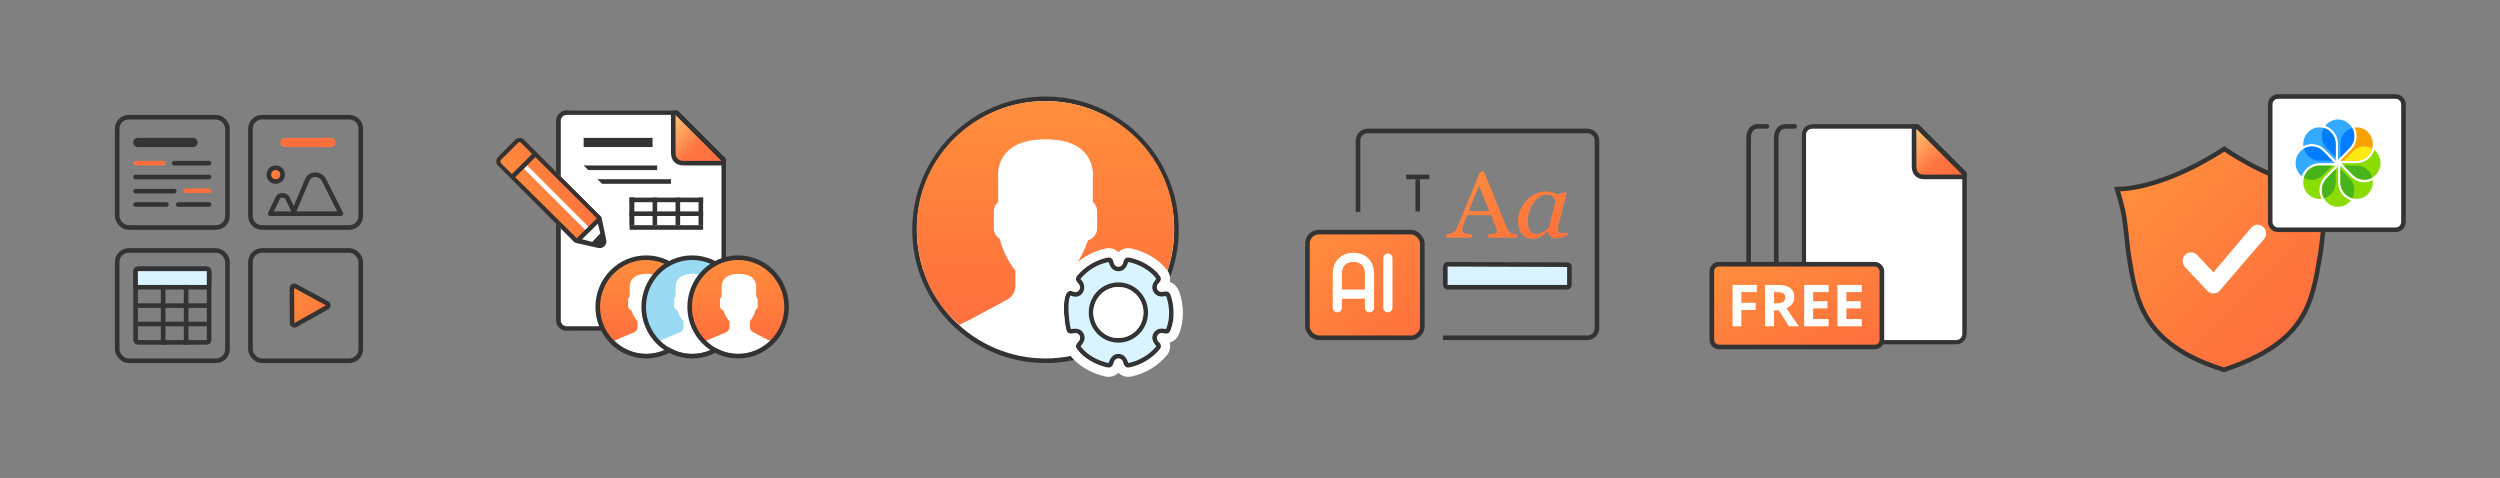<svg width="544" height="104" viewBox="0 0 544 104" fill="none" xmlns="http://www.w3.org/2000/svg">
<rect x="0" y="0" width="544" height="104" fill="#808080" stroke="none"/>
<path d="M502.075 40.47C503.795 40.827 505.56 41.056 507.332 41.1C506.867 42.706 506.488 44.243 506.166 45.717C505.901 46.926 505.677 48.788 505.477 50.579C505.439 50.916 505.402 51.251 505.366 51.579C505.209 53.012 505.066 54.314 504.927 55.136C504.897 55.312 504.868 55.487 504.838 55.661C503.954 60.909 503.174 65.541 500.499 69.624C497.764 73.796 493.004 77.453 483.929 80.475C475.05 77.69 470.3 73.948 467.558 69.719C464.786 65.445 464.02 60.614 463.218 55.541C463.09 54.735 462.96 53.516 462.814 52.163C462.767 51.723 462.719 51.27 462.668 50.812C462.464 48.964 462.23 47.043 461.941 45.774C461.605 44.3 461.199 42.767 460.687 41.169C462.434 41.114 464.2 40.863 465.935 40.479C470.725 39.419 475.317 37.342 478.702 35.538C480.397 34.635 481.795 33.798 482.769 33.185C483.257 32.879 483.639 32.629 483.9 32.455C483.939 32.429 483.976 32.404 484.01 32.382C484.041 32.404 484.075 32.427 484.112 32.453C484.365 32.629 484.736 32.881 485.212 33.19C486.163 33.808 487.532 34.652 489.207 35.559C492.553 37.371 497.141 39.447 502.075 40.47Z" fill="url(#paint0_linear_16_79204)" stroke="#333333"/>
<path fill-rule="evenodd" clip-rule="evenodd" d="M492.537 49.415C493.274 50.131 493.301 51.321 492.598 52.072L482.981 63.28C482.633 63.651 482.151 63.862 481.647 63.862C481.142 63.862 480.66 63.651 480.312 63.28L475.448 58.089C474.744 57.339 474.772 56.149 475.509 55.432C476.246 54.716 477.414 54.743 478.117 55.494L481.647 59.261L489.929 49.477C490.632 48.726 491.8 48.698 492.537 49.415Z" fill="white"/>
<path d="M493.996 22.712C493.996 21.752 494.765 21 495.709 21H521.283C522.244 21 522.996 21.77 522.996 22.712V48.288C522.996 49.247 522.227 50 521.283 50H495.709C494.748 50 493.996 49.23 493.996 48.288V22.712Z" fill="white" stroke="#333333"/>
<path fill-rule="evenodd" clip-rule="evenodd" d="M505.903 38.436L508.245 36.029H504.725H504.716C502.766 36.029 501.187 37.652 501.187 39.656C501.187 41.659 502.766 43.282 504.716 43.282C504.863 43.282 505.01 43.273 505.153 43.254C504.381 41.696 504.631 39.738 505.898 38.436H505.903Z" fill="#8BDC01"/>
<path fill-rule="evenodd" clip-rule="evenodd" d="M508.762 39.651V36.245L506.273 38.803L506.269 38.808C504.89 40.224 504.89 42.521 506.269 43.938C507.647 45.354 509.882 45.354 511.261 43.938C511.363 43.832 511.462 43.718 511.551 43.598C509.931 43.057 508.762 41.494 508.762 39.647V39.651Z" fill="#8BDC01"/>
<path fill-rule="evenodd" clip-rule="evenodd" d="M511.618 38.436L509.275 36.029V39.651C509.275 41.655 510.855 43.278 512.804 43.278C514.754 43.278 516.333 41.655 516.333 39.651C516.333 39.5 516.324 39.349 516.307 39.202C514.79 39.995 512.885 39.738 511.618 38.436Z" fill="#8BDC01"/>
<path fill-rule="evenodd" clip-rule="evenodd" d="M516.972 32.931C516.869 32.825 516.758 32.724 516.642 32.633C516.115 34.297 514.594 35.498 512.796 35.498H509.481L511.971 38.056L511.975 38.06C513.354 39.477 515.589 39.477 516.967 38.06C518.346 36.644 518.346 34.347 516.967 32.931H516.972Z" fill="#8BDC01"/>
<path fill-rule="evenodd" clip-rule="evenodd" d="M512.8 27.718C512.653 27.718 512.506 27.727 512.363 27.745C513.135 29.304 512.885 31.261 511.618 32.563L509.275 34.97H512.8C514.75 34.97 516.329 33.347 516.329 31.344C516.329 29.34 514.75 27.718 512.8 27.718Z" fill="#FBA100"/>
<path fill-rule="evenodd" clip-rule="evenodd" d="M511.252 27.062C509.873 25.646 507.638 25.646 506.259 27.062C506.157 27.168 506.059 27.282 505.969 27.402C507.589 27.943 508.758 29.506 508.758 31.354V34.76L511.247 32.202L511.252 32.197C512.63 30.78 512.63 28.484 511.252 27.067V27.062Z" fill="#33AAFF"/>
<path fill-rule="evenodd" clip-rule="evenodd" d="M505.907 32.568L506.01 32.673L508.245 34.97H508.25V31.353V31.344C508.25 29.34 506.67 27.718 504.721 27.718C502.771 27.718 501.192 29.34 501.192 31.344C501.192 31.495 501.2 31.646 501.218 31.793C502.735 31 504.64 31.261 505.912 32.563L505.907 32.568Z" fill="#33AAFF"/>
<path fill-rule="evenodd" clip-rule="evenodd" d="M500.888 38.331C500.915 38.248 500.946 38.161 500.978 38.083C500.982 38.074 500.986 38.06 500.991 38.051C501.027 37.964 501.067 37.877 501.107 37.794C501.116 37.776 501.125 37.758 501.134 37.739C501.178 37.657 501.223 37.574 501.268 37.492C501.272 37.483 501.276 37.473 501.285 37.469C501.33 37.395 501.379 37.322 501.428 37.249C501.437 37.235 501.45 37.221 501.459 37.203C501.513 37.13 501.571 37.056 501.629 36.983C501.642 36.969 501.651 36.955 501.665 36.942C501.723 36.873 501.781 36.809 501.843 36.745C501.848 36.74 501.852 36.731 501.861 36.726C501.928 36.657 501.995 36.593 502.062 36.534C502.075 36.52 502.093 36.506 502.106 36.492C502.178 36.433 502.245 36.373 502.32 36.318C502.329 36.309 502.338 36.304 502.352 36.295C502.419 36.245 502.49 36.194 502.561 36.148C502.575 36.139 502.588 36.13 502.606 36.121C502.682 36.071 502.762 36.025 502.842 35.983C502.86 35.974 502.878 35.965 502.891 35.956C502.972 35.915 503.052 35.873 503.137 35.837C503.141 35.837 503.146 35.832 503.15 35.832C503.235 35.795 503.324 35.763 503.413 35.731C503.431 35.727 503.454 35.718 503.471 35.713C503.561 35.685 503.65 35.658 503.739 35.63C503.753 35.626 503.766 35.626 503.779 35.621C503.864 35.598 503.949 35.585 504.034 35.566C504.051 35.562 504.065 35.562 504.083 35.557C504.176 35.543 504.27 35.53 504.364 35.52C504.386 35.52 504.404 35.516 504.426 35.516C504.524 35.507 504.623 35.502 504.725 35.502H508.04L505.546 32.939C504.167 31.523 501.932 31.523 500.554 32.939C499.175 34.356 499.175 36.653 500.554 38.069C500.656 38.175 500.768 38.276 500.879 38.367C500.884 38.358 500.888 38.344 500.893 38.335L500.888 38.331Z" fill="#33AAFF"/>
<path fill-rule="evenodd" clip-rule="evenodd" d="M505.55 32.94L507.527 34.971H504.872L504.721 34.975C503.106 34.975 501.74 33.861 501.326 32.334C502.668 31.56 504.404 31.761 505.546 32.935L505.55 32.94Z" fill="#017DFF"/>
<path fill-rule="evenodd" clip-rule="evenodd" d="M508.245 31.349V34.218L506.367 32.288L506.26 32.183C505.118 31.009 504.921 29.231 505.675 27.851C507.161 28.282 508.245 29.68 508.245 31.344V31.353V31.349Z" fill="#017DFF"/>
<path fill-rule="evenodd" clip-rule="evenodd" d="M511.266 32.188L509.289 34.218V31.491L509.285 31.335C509.285 29.675 510.369 28.273 511.855 27.846C512.609 29.226 512.412 31.009 511.27 32.183L511.266 32.188Z" fill="#017DFF"/>
<path fill-rule="evenodd" clip-rule="evenodd" d="M512.796 34.966H510.003L511.881 33.035L511.984 32.925C513.126 31.752 514.857 31.55 516.2 32.325C515.78 33.851 514.42 34.966 512.8 34.966H512.791H512.796Z" fill="#FFE912"/>
<path fill-rule="evenodd" clip-rule="evenodd" d="M511.975 38.047L509.998 36.016H512.653L512.805 36.011C514.42 36.011 515.785 37.125 516.2 38.652C514.857 39.427 513.121 39.225 511.979 38.051L511.975 38.047Z" fill="#47B41B"/>
<path fill-rule="evenodd" clip-rule="evenodd" d="M509.28 39.633V36.763L511.159 38.693L511.266 38.798C512.408 39.972 512.604 41.751 511.85 43.13C510.364 42.7 509.28 41.301 509.28 39.637V39.628V39.633Z" fill="#47B41B"/>
<path fill-rule="evenodd" clip-rule="evenodd" d="M506.282 38.812L508.258 36.782V39.509L508.263 39.665C508.263 41.325 507.179 42.727 505.693 43.154C504.939 41.774 505.135 39.99 506.277 38.817L506.282 38.812Z" fill="#47B41B"/>
<path fill-rule="evenodd" clip-rule="evenodd" d="M504.734 36.034H507.527L505.648 37.964L505.546 38.074C504.404 39.248 502.672 39.449 501.33 38.675C501.749 37.148 503.11 36.034 504.729 36.034H504.738H504.734Z" fill="#47B41B"/>
<path fill-rule="evenodd" clip-rule="evenodd" d="M387.405 28.562C387.153 28.922 387.016 29.442 387.016 30.024V72.148C387.016 73.282 387.732 74 388.393 74H390.516C390.793 74 391.016 74.224 391.016 74.5C391.016 74.776 390.793 75 390.516 75H388.393C386.981 75 386.016 73.612 386.016 72.148V30.024C386.016 29.307 386.181 28.566 386.587 27.988C387.008 27.389 387.667 27 388.546 27H390.516C390.793 27 391.016 27.224 391.016 27.5C391.016 27.776 390.793 28 390.516 28H388.546C387.999 28 387.643 28.224 387.405 28.562Z" fill="#333333"/>
<path fill-rule="evenodd" clip-rule="evenodd" d="M381.389 28.562C381.137 28.922 381 29.442 381 30.024V72.148C381 73.282 381.716 74 382.377 74H384.5C384.776 74 385 74.224 385 74.5C385 74.776 384.776 75 384.5 75H382.377C380.965 75 380 73.612 380 72.148V30.024C380 29.307 380.165 28.566 380.571 27.988C380.991 27.389 381.65 27 382.53 27H384.5C384.776 27 385 27.224 385 27.5C385 27.776 384.776 28 384.5 28H382.53C381.983 28 381.627 28.224 381.389 28.562Z" fill="#333333"/>
<path fill-rule="evenodd" clip-rule="evenodd" d="M394.345 27C393.048 27 391.997 28.042 391.997 29.328V72.672C391.997 73.958 393.048 75 394.345 75H425.649C426.946 75 427.997 73.958 427.997 72.672V38.5C427.997 37.883 427.75 37.291 427.309 36.854L418.12 27.682C417.679 27.245 417.082 27 416.459 27H394.345Z" fill="white"/>
<path d="M417.354 27.646C417.211 27.503 416.995 27.461 416.809 27.538C416.622 27.615 416.5 27.798 416.5 28V36.182C416.5 36.858 416.664 37.457 417.073 37.888C417.487 38.322 418.072 38.5 418.732 38.5H427C427.202 38.5 427.385 38.378 427.462 38.191C427.539 38.005 427.497 37.79 427.354 37.647L417.354 27.646Z" fill="url(#paint1_linear_16_79204)" stroke="#333333" stroke-linecap="round" stroke-linejoin="round"/>
<path fill-rule="evenodd" clip-rule="evenodd" d="M426.605 37.564L426.603 37.562L417.415 28.392L417.414 28.391C417.362 28.338 417.312 28.289 417.27 28.246L417.254 28.23C417.206 28.181 417.168 28.143 417.134 28.109C417.063 28.041 417.033 28.018 417.02 28.009C417.009 28.007 416.972 28 416.892 28H394.345C393.592 28 392.997 28.602 392.997 29.328V72.672C392.997 73.397 393.592 74 394.345 74H425.649C426.402 74 426.997 73.397 426.997 72.672V38.109C426.997 38.021 426.988 37.983 426.985 37.972C426.984 37.967 426.983 37.964 426.977 37.954C426.966 37.937 426.941 37.903 426.876 37.835C426.826 37.782 426.773 37.73 426.702 37.659C426.673 37.631 426.641 37.6 426.605 37.564ZM418.12 27.682L427.309 36.854C427.338 36.882 427.365 36.909 427.392 36.935C427.78 37.318 427.997 37.532 427.997 38.109V72.672C427.997 73.958 426.946 75 425.649 75H394.345C393.048 75 391.997 73.958 391.997 72.672V29.328C391.997 28.042 393.048 27 394.345 27H416.892C417.446 27 417.637 27.194 417.982 27.544C418.025 27.587 418.071 27.633 418.12 27.682Z" fill="#333333"/>
<rect x="372.5" y="57.5" width="37" height="18" rx="1.5" fill="url(#paint2_linear_16_79204)" stroke="#333333"/>
<path d="M378.921 71H377V62H382.277V63.563H378.921V65.884H382.044V67.442H378.921V71Z" fill="white"/>
<path d="M386.031 65.995H386.66C387.278 65.995 387.733 65.894 388.027 65.693C388.321 65.492 388.468 65.176 388.468 64.745C388.468 64.319 388.317 64.015 388.014 63.834C387.716 63.654 387.252 63.563 386.623 63.563H386.031V65.995ZM386.031 67.546V71H384.078V62H386.761C388.012 62 388.938 62.224 389.538 62.671C390.139 63.114 390.439 63.789 390.439 64.696C390.439 65.226 390.29 65.698 389.992 66.112C389.694 66.522 389.272 66.845 388.726 67.079C390.112 69.102 391.014 70.409 391.434 71H389.268L387.07 67.546H386.031Z" fill="white"/>
<path d="M397.895 71H392.593V62H397.895V63.563H394.545V65.54H397.662V67.103H394.545V69.424H397.895V71Z" fill="white"/>
<path d="M405.125 71H399.822V62H405.125V63.563H401.775V65.54H404.892V67.103H401.775V69.424H405.125V71Z" fill="white"/>
<path fill-rule="evenodd" clip-rule="evenodd" d="M295 30.605C295 29.168 296.16 28 297.596 28H345.404C346.84 28 348 29.168 348 30.605V71.395C348 72.832 346.84 74 345.404 74H314.001V73H345.404C346.283 73 347 72.283 347 71.395V30.605C347 29.717 346.283 29 345.404 29H297.596C296.717 29 296 29.717 296 30.605V46.104H295V30.605Z" fill="#333333"/>
<path d="M330.085 51.72H323.877V51.011C324.423 50.978 324.875 50.912 325.232 50.812C325.596 50.712 325.778 50.589 325.778 50.442C325.778 50.383 325.771 50.309 325.757 50.223C325.743 50.136 325.722 50.06 325.694 49.993L324.455 46.818H319.235C319.039 47.284 318.878 47.69 318.751 48.036C318.632 48.382 318.524 48.702 318.426 48.995C318.335 49.281 318.272 49.514 318.237 49.694C318.202 49.873 318.184 50.02 318.184 50.133C318.184 50.399 318.405 50.605 318.846 50.752C319.287 50.898 319.784 50.985 320.338 51.011V51.72H314.729V51.011C314.911 50.998 315.138 50.962 315.411 50.902C315.684 50.835 315.908 50.749 316.084 50.642C316.364 50.462 316.581 50.276 316.735 50.083C316.889 49.883 317.039 49.61 317.186 49.264C317.936 47.487 318.762 45.49 319.665 43.274C320.569 41.057 321.374 39.084 322.081 37.353H322.921L327.89 49.574C327.995 49.833 328.114 50.043 328.247 50.203C328.38 50.362 328.565 50.519 328.804 50.672C328.965 50.765 329.175 50.845 329.434 50.912C329.693 50.972 329.91 51.005 330.085 51.011V51.72ZM324.077 45.93L321.819 40.438L319.602 45.93H324.077Z" fill="url(#paint3_linear_16_79204)"/>
<path d="M336.902 50.403H336.828C336.674 50.522 336.489 50.675 336.272 50.862C336.062 51.041 335.813 51.215 335.526 51.381C335.253 51.547 334.955 51.69 334.633 51.81C334.311 51.937 333.961 52 333.583 52C332.567 52 331.769 51.654 331.188 50.962C330.614 50.269 330.327 49.324 330.327 48.126C330.327 47.301 330.488 46.499 330.81 45.72C331.132 44.941 331.577 44.242 332.144 43.623C332.683 43.031 333.324 42.555 334.066 42.196C334.808 41.829 335.571 41.646 336.356 41.646C336.853 41.646 337.326 41.71 337.774 41.836C338.229 41.962 338.586 42.106 338.845 42.265L340.767 41.796L340.893 41.946L339.297 48.386C339.241 48.592 339.181 48.845 339.118 49.145C339.062 49.437 339.034 49.654 339.034 49.793C339.034 50.173 339.118 50.429 339.286 50.562C339.454 50.695 339.738 50.762 340.137 50.762C340.27 50.762 340.459 50.742 340.704 50.702C340.949 50.662 341.138 50.619 341.271 50.572L341.114 51.211C340.484 51.451 340.015 51.624 339.706 51.73C339.398 51.837 339.024 51.89 338.583 51.89C338.078 51.89 337.679 51.75 337.385 51.471C337.091 51.191 336.93 50.835 336.902 50.403ZM338.404 44.093C338.404 43.873 338.379 43.663 338.33 43.464C338.281 43.264 338.18 43.077 338.026 42.904C337.886 42.738 337.693 42.605 337.448 42.505C337.203 42.405 336.895 42.355 336.524 42.355C336.013 42.355 335.515 42.515 335.032 42.834C334.549 43.154 334.115 43.583 333.73 44.122C333.366 44.628 333.068 45.241 332.837 45.959C332.606 46.678 332.49 47.407 332.49 48.146C332.49 48.552 332.515 48.911 332.564 49.224C332.613 49.537 332.707 49.823 332.847 50.083C332.981 50.336 333.173 50.532 333.425 50.672C333.677 50.812 333.996 50.882 334.381 50.882C334.773 50.882 335.183 50.779 335.61 50.572C336.044 50.359 336.531 49.99 337.07 49.464L338.404 44.093Z" fill="url(#paint4_linear_16_79204)"/>
<path d="M314.999 57.502C314.999 57.502 315 57.502 315 57.502L340.994 57.594C340.993 57.594 340.993 57.594 340.994 57.594L340.994 57.594C340.997 57.594 341.001 57.594 341.009 57.595C341.024 57.596 341.049 57.598 341.08 57.603C341.144 57.613 341.222 57.632 341.293 57.664C341.363 57.696 341.411 57.734 341.441 57.775C341.467 57.81 341.5 57.874 341.5 58.002V61.981C341.5 61.983 341.5 61.984 341.499 61.986C341.498 62.001 341.494 62.026 341.488 62.056C341.475 62.119 341.452 62.197 341.414 62.269C341.349 62.392 341.251 62.502 341 62.502H315C314.749 62.502 314.651 62.392 314.586 62.269C314.548 62.197 314.525 62.119 314.512 62.056C314.506 62.026 314.502 62.001 314.501 61.986C314.5 61.984 314.5 61.983 314.5 61.981L314.501 58.022C314.501 58.02 314.501 58.019 314.501 58.017C314.503 58.002 314.507 57.977 314.513 57.947C314.526 57.883 314.549 57.806 314.587 57.734C314.651 57.611 314.749 57.502 314.999 57.502Z" fill="#D9F4FF" stroke="#333333"/>
<path fill-rule="evenodd" clip-rule="evenodd" d="M308 46V39L309 39V46H308Z" fill="#333333"/>
<path fill-rule="evenodd" clip-rule="evenodd" d="M311 39H306V38H311V39Z" fill="#333333"/>
<rect x="284.5" y="50.5" width="25" height="23" rx="2.5" fill="url(#paint5_linear_16_79204)"/>
<rect x="284.5" y="50.5" width="25" height="23" rx="2.5" stroke="#333333"/>
<path d="M291 66.969V64M298 66.969V59.438C298 57.625 296.888 56 294.491 56C292.094 56 291 57.75 291 59.438V64M291 64H298M302 56.171V66.969" stroke="white" stroke-width="2" stroke-linecap="round" stroke-linejoin="round"/>
<circle cx="227.5" cy="50" r="28.5" fill="white" stroke="#333333"/>
<path d="M227.979 22.004C212.518 21.744 199.769 33.867 199.505 49.081C199.355 57.707 202.613 65.557 208.834 70.713C209.241 70.364 210.327 69.947 210.812 69.687L219.166 65.203C220.262 64.614 220.944 63.484 220.944 62.255V58.886C220.944 58.886 218.492 56 217.557 51.99C216.781 51.496 216.261 50.643 216.261 49.67V45.984C216.261 45.173 216.628 44.448 217.198 43.941V38.611C217.198 38.611 216.085 30.317 227.499 30.317C238.914 30.317 237.801 38.611 237.801 38.611V43.941C238.372 44.448 238.737 45.173 238.737 45.984V49.67C238.737 50.91 237.892 51.953 236.744 52.301C236.105 54.257 235.183 56.121 233.964 57.815C233.656 58.243 233.369 58.605 233.117 58.886V62.34C233.117 63.612 233.847 64.775 235.003 65.343L243.949 69.744C244.486 70.008 245.553 70.629 246 71C252.033 66.049 255.349 58.359 255.494 50.023C255.76 34.809 243.441 22.264 227.979 22.004Z" fill="url(#paint6_linear_16_79204)"/>
<path d="M253.222 63.434C252.729 63.657 252.15 63.473 251.869 63.003C251.602 62.519 251.738 61.908 252.183 61.588C252.665 61.22 252.763 60.524 252.402 60.033C250.869 57.95 248.211 56.535 245.721 56.024C245.092 55.893 244.489 56.37 244.426 56.999C244.399 57.592 243.907 58.05 243.326 58.023C242.781 57.998 242.346 57.554 242.321 56.999C242.258 56.369 241.655 55.893 241.026 56.024C238.448 56.553 236.117 57.939 234.398 59.966C234 60.427 234.045 61.129 234.498 61.534C234.95 61.939 235.229 62.494 234.846 63.072C234.554 63.514 233.987 63.668 233.516 63.434C230.479 62.121 231.668 70.82 232.057 71.905C232.251 72.486 232.87 72.797 233.44 72.6C234.01 72.403 234.621 72.449 234.915 73.068C235.141 73.544 234.992 74.117 234.563 74.416C234.081 74.784 233.983 75.48 234.344 75.971C235.878 78.054 238.535 79.469 241.026 79.98C241.656 80.111 242.259 79.633 242.321 79.002C242.367 78.41 242.875 77.968 243.456 78.014C243.974 78.056 244.385 78.475 244.426 79.002C244.49 79.638 245.107 80.112 245.734 79.977C248.312 79.449 250.643 78.062 252.362 76.036C252.775 75.556 252.699 74.798 252.197 74.414C251.718 74.08 251.596 73.415 251.923 72.928C252.216 72.492 252.778 72.339 253.246 72.569C253.8 72.808 254.44 72.543 254.674 71.978C255.683 69.533 255.584 66.558 254.703 64.099C254.321 63.393 254.045 63.08 253.222 63.434ZM243.364 73.558C240.352 73.558 237.911 71.071 237.911 68.003C237.911 64.935 240.352 62.448 243.364 62.448C246.375 62.448 248.816 64.935 248.816 68.003C248.816 71.071 246.375 73.558 243.364 73.558Z" fill="#D9F4FF"/>
<path fill-rule="evenodd" clip-rule="evenodd" d="M251.002 63.502L250.994 63.487C250.678 62.915 250.678 62.351 250.858 61.859C250.993 61.489 251.235 61.166 251.375 60.977C251.389 60.959 251.402 60.941 251.414 60.925C251.496 60.815 251.548 60.74 251.587 60.675C251.595 60.661 251.602 60.649 251.607 60.639C251.604 60.635 251.601 60.631 251.597 60.626C250.247 58.791 247.839 57.482 245.53 57.006C245.494 57.075 245.457 57.164 245.404 57.296C245.396 57.316 245.387 57.339 245.377 57.363C245.286 57.596 245.128 57.999 244.869 58.32C244.515 58.761 243.983 59.054 243.279 59.022C242.593 58.99 242.115 58.649 241.807 58.23C241.584 57.925 241.439 57.551 241.353 57.329C241.341 57.3 241.331 57.273 241.322 57.25C241.274 57.131 241.24 57.055 241.215 57.006C238.864 57.491 236.734 58.758 235.16 60.613L235.155 60.619C235.136 60.641 235.125 60.672 235.127 60.707C235.129 60.743 235.144 60.77 235.164 60.788C235.972 61.512 236.096 62.622 235.74 63.43C235.555 63.85 235.211 64.255 234.692 64.453C234.168 64.653 233.609 64.589 233.101 64.345C233.036 64.317 232.992 64.306 232.966 64.302C232.944 64.327 232.904 64.379 232.855 64.482C232.645 64.922 232.518 65.732 232.502 66.786C232.486 67.799 232.572 68.898 232.686 69.814C232.806 70.768 232.943 71.413 232.999 71.567L233.003 71.578L233.006 71.589C233.007 71.591 233.008 71.594 233.009 71.596C233.014 71.596 233.02 71.597 233.026 71.597C233.105 71.597 233.201 71.589 233.344 71.575C233.365 71.573 233.388 71.57 233.414 71.567C233.657 71.541 234.079 71.495 234.478 71.575C235.027 71.685 235.523 72.016 235.819 72.64C236.094 73.22 236.053 73.769 235.865 74.23C235.725 74.572 235.493 74.877 235.356 75.056C235.34 75.078 235.325 75.098 235.312 75.115C235.233 75.22 235.184 75.29 235.149 75.349C235.146 75.354 235.143 75.36 235.14 75.365C235.143 75.369 235.146 75.374 235.15 75.379C236.501 77.213 238.908 78.522 241.216 78.998L241.218 78.995C241.257 78.922 241.297 78.83 241.355 78.692C241.362 78.673 241.371 78.653 241.38 78.63C241.476 78.396 241.642 77.99 241.915 77.669C242.289 77.23 242.835 76.961 243.537 77.018C244.208 77.072 244.664 77.422 244.955 77.825C245.166 78.116 245.311 78.473 245.398 78.687C245.411 78.719 245.422 78.747 245.433 78.772C245.478 78.88 245.512 78.952 245.536 78.997C247.891 78.514 250.024 77.246 251.6 75.389L251.605 75.383C251.609 75.378 251.612 75.374 251.616 75.37C251.611 75.361 251.606 75.352 251.6 75.341C251.559 75.27 251.503 75.189 251.417 75.07C251.405 75.053 251.392 75.035 251.377 75.016C251.23 74.815 250.976 74.467 250.845 74.072C250.667 73.538 250.708 72.943 251.093 72.37C251.453 71.835 251.951 71.591 252.449 71.526C252.814 71.478 253.194 71.531 253.414 71.561C253.441 71.565 253.465 71.569 253.487 71.571C253.619 71.589 253.701 71.595 253.75 71.597M251.923 72.928C251.527 73.518 251.863 73.982 252.196 74.441C252.55 74.929 252.899 75.412 252.362 76.036C250.643 78.062 248.312 79.449 245.734 79.977C244.918 80.152 244.695 79.608 244.465 79.048C244.265 78.561 244.06 78.063 243.456 78.014C242.741 77.957 242.518 78.496 242.298 79.028C242.064 79.592 241.834 80.148 241.026 79.98C238.535 79.469 235.878 78.054 234.344 75.971C233.885 75.346 234.22 74.902 234.56 74.451C234.868 74.042 235.181 73.628 234.915 73.068C234.621 72.448 234.063 72.506 233.508 72.563C232.911 72.625 232.318 72.686 232.057 71.905C231.668 70.82 230.479 62.121 233.516 63.434C234.79 64.068 235.405 62.347 234.498 61.534C234.045 61.129 234 60.427 234.398 59.966C236.117 57.94 238.448 56.553 241.026 56.024C241.846 55.854 242.064 56.406 242.288 56.973C242.486 57.478 242.69 57.994 243.326 58.023C244.026 58.055 244.24 57.516 244.451 56.985C244.678 56.414 244.901 55.853 245.721 56.024C248.211 56.535 250.869 57.95 252.402 60.033C252.859 60.654 252.524 61.106 252.186 61.563C251.869 61.991 251.549 62.424 251.869 63.003C252.227 63.603 252.715 63.542 253.212 63.479C253.747 63.412 254.294 63.343 254.703 64.099C255.584 66.558 255.683 69.533 254.674 71.978C254.376 72.699 253.83 72.626 253.275 72.552C252.775 72.485 252.266 72.417 251.923 72.928ZM253.75 71.597C254.637 69.445 254.576 66.769 253.79 64.518C253.765 64.478 253.746 64.455 253.734 64.444C253.723 64.442 253.701 64.44 253.665 64.44C253.6 64.441 253.52 64.448 253.393 64.464C253.374 64.467 253.354 64.469 253.331 64.472C253.114 64.501 252.713 64.554 252.321 64.477C251.789 64.371 251.334 64.057 251.011 63.516L251.002 63.502M253.72 64.433C253.72 64.433 253.724 64.434 253.731 64.441C253.723 64.437 253.72 64.433 253.72 64.433ZM232.934 64.301C232.934 64.301 232.937 64.3 232.944 64.3C232.938 64.301 232.934 64.301 232.934 64.301ZM243.364 74.558C239.782 74.558 236.911 71.606 236.911 68.003C236.911 64.4 239.782 61.448 243.364 61.448C246.945 61.448 249.816 64.4 249.816 68.003M243.364 74.558C246.945 74.558 249.816 71.606 249.816 68.003L243.364 74.558ZM237.911 68.003C237.911 71.071 240.352 73.558 243.364 73.558C246.375 73.558 248.816 71.071 248.816 68.003C248.816 64.935 246.375 62.448 243.364 62.448C240.352 62.448 237.911 64.935 237.911 68.003Z" fill="#333333"/>
<path fill-rule="evenodd" clip-rule="evenodd" d="M254.543 61.389C254.736 60.533 254.569 59.603 254.014 58.848L254.013 58.847C252.118 56.273 248.972 54.65 246.126 54.065C245.058 53.844 244.063 54.203 243.373 54.874C242.684 54.204 241.69 53.845 240.624 54.065C237.605 54.684 234.881 56.306 232.876 58.667C232.212 59.443 231.993 60.459 232.204 61.391C232.054 61.43 231.904 61.482 231.754 61.549C230.898 61.929 230.415 62.63 230.148 63.189C229.639 64.253 229.52 65.626 229.502 66.739C229.484 67.932 229.583 69.178 229.71 70.187C229.825 71.109 229.989 72.046 230.166 72.556C230.5 73.538 231.286 74.257 232.223 74.535C232.001 75.412 232.161 76.377 232.733 77.156L232.734 77.156C234.629 79.731 237.774 81.354 240.621 81.938C241.69 82.16 242.686 81.799 243.375 81.127C244.074 81.803 245.081 82.159 246.142 81.935C249.159 81.316 251.88 79.694 253.884 77.334C254.565 76.538 254.772 75.486 254.533 74.534C255.404 74.277 256.151 73.639 256.522 72.744L256.523 72.74C257.752 69.761 257.604 66.266 256.585 63.424L256.534 63.282L256.462 63.148C256.456 63.138 256.45 63.126 256.443 63.114C256.278 62.805 255.873 62.051 255.1 61.621C254.914 61.517 254.727 61.441 254.543 61.389ZM251.869 63.003C252.15 63.473 252.729 63.657 253.222 63.434C254.045 63.08 254.321 63.393 254.703 64.099C255.584 66.558 255.683 69.533 254.674 71.978C254.44 72.543 253.8 72.808 253.246 72.569C252.778 72.339 252.216 72.492 251.923 72.928C251.596 73.415 251.718 74.08 252.197 74.413C252.699 74.797 252.775 75.556 252.362 76.035C250.643 78.062 248.312 79.449 245.734 79.977C245.107 80.111 244.49 79.638 244.426 79.002C244.385 78.475 243.974 78.056 243.456 78.014C242.875 77.968 242.367 78.41 242.321 79.002C242.259 79.633 241.656 80.111 241.026 79.979C238.535 79.469 235.878 78.054 234.344 75.971C233.983 75.48 234.081 74.783 234.563 74.416C234.992 74.117 235.141 73.544 234.915 73.068C234.621 72.449 234.01 72.403 233.44 72.6C232.87 72.797 232.251 72.486 232.057 71.905C231.668 70.82 230.479 62.121 233.516 63.434C233.987 63.668 234.554 63.513 234.846 63.072C235.229 62.494 234.95 61.939 234.498 61.534C234.045 61.129 234 60.427 234.398 59.966C236.117 57.939 238.448 56.553 241.026 56.024C241.655 55.893 242.258 56.369 242.321 56.999C242.346 57.554 242.781 57.998 243.326 58.023C243.907 58.05 244.399 57.592 244.426 56.999C244.489 56.37 245.092 55.893 245.721 56.024C248.211 56.535 250.869 57.949 252.402 60.033C252.763 60.524 252.665 61.22 252.183 61.588C251.738 61.908 251.602 62.519 251.869 63.003ZM248.816 68.003C248.816 64.935 246.375 62.448 243.364 62.448C240.352 62.448 237.911 64.935 237.911 68.003C237.911 71.071 240.352 73.558 243.364 73.558C246.375 73.558 248.816 71.071 248.816 68.003Z" fill="white"/>
<g clip-path="url(#clip0_16_79204)">
<path fill-rule="evenodd" clip-rule="evenodd" d="M124.344 24C123.047 24 121.996 25.042 121.996 26.327V69.672C121.996 70.958 123.047 72 124.344 72H155.648C156.945 72 157.996 70.958 157.996 69.672V35.5C157.996 34.882 157.749 34.29 157.308 33.854L148.119 24.681C147.678 24.245 147.081 24 146.458 24H124.344Z" fill="white"/>
<path d="M147.354 24.646C147.211 24.503 146.995 24.46 146.809 24.538C146.622 24.615 146.5 24.797 146.5 25V33.182C146.5 33.858 146.664 34.457 147.073 34.888C147.487 35.322 148.072 35.5 148.732 35.5H157C157.202 35.5 157.385 35.378 157.462 35.191C157.539 35.004 157.497 34.789 157.354 34.646L147.354 24.646Z" fill="url(#paint7_linear_16_79204)" stroke="#333333" stroke-linecap="round" stroke-linejoin="round"/>
<path fill-rule="evenodd" clip-rule="evenodd" d="M156.604 34.564L156.602 34.562L147.415 25.392L147.413 25.39C147.361 25.338 147.311 25.288 147.269 25.245L147.253 25.229C147.205 25.18 147.167 25.142 147.133 25.109C147.062 25.041 147.032 25.018 147.019 25.009C147.008 25.007 146.971 25 146.891 25H123.344C122.591 25 121.996 25.602 121.996 26.327V69.672C121.996 70.397 122.591 71 123.344 71H155.648C156.401 71 156.996 70.397 156.996 69.672V35.109C156.996 35.021 156.987 34.983 156.984 34.972C156.983 34.966 156.982 34.964 156.976 34.954C156.965 34.937 156.94 34.903 156.875 34.835C156.825 34.782 156.772 34.73 156.701 34.659C156.672 34.631 156.64 34.599 156.604 34.564ZM148.119 24.681L157.308 33.854C157.337 33.882 157.364 33.909 157.391 33.935C157.779 34.318 157.996 34.531 157.996 35.109V69.672C157.996 70.958 156.945 72 155.648 72H123.344C122.047 72 120.996 70.958 120.996 69.672V26.327C120.996 25.042 122.047 24 123.344 24H146.891C147.445 24 147.636 24.194 147.981 24.543C148.024 24.587 148.07 24.633 148.119 24.681Z" fill="#333333"/>
<path d="M137 43H153V44H137V43Z" fill="#333333"/>
<path d="M137 46H153V47H137V46Z" fill="#333333"/>
<path d="M137 49H153V50H137V49Z" fill="#333333"/>
<path d="M137 43H138V49H137V46V43Z" fill="#333333"/>
<path d="M152 43H153V49H152V43Z" fill="#333333"/>
<path d="M147 43H148V49H147V43Z" fill="#333333"/>
<path d="M137 43H138V49H137V46V43Z" fill="#333333"/>
<path d="M142 43H143V49H142V43Z" fill="#333333"/>
<path d="M127 36H143V37H128L127 36Z" fill="#333333"/>
<path d="M127 30H142V32H127V30Z" fill="#333333"/>
<path d="M130 39H146V40H131L130 39Z" fill="#333333"/>
<path fill-rule="evenodd" clip-rule="evenodd" d="M108.342 36.034C107.822 35.514 107.846 34.648 108.395 34.099L112.066 30.433C112.616 29.884 113.482 29.861 114.002 30.381L130.356 46.736C130.52 46.9 130.831 47.105 130.888 47.332L131.911 52.219C132.164 53.235 131.198 54.2 130.182 53.946L125.292 52.849C125.065 52.792 124.86 52.553 124.696 52.39L108.342 36.034Z" fill="url(#paint8_linear_16_79204)"/>
<path fill-rule="evenodd" clip-rule="evenodd" d="M125.003 52.39C125.003 52.39 125.347 52.148 125.896 51.6L129.567 47.933C130.116 47.384 130.504 47 130.504 47C130.667 47.163 130.832 47.105 130.889 47.332L131.912 52.22C132.165 53.235 131.199 54.2 130.183 53.947L125.293 52.849C125.066 52.792 125.167 52.553 125.003 52.39Z" fill="white"/>
<path fill-rule="evenodd" clip-rule="evenodd" d="M125.293 51.611L109.076 35.562C108.816 35.302 108.802 34.995 109.076 34.72L112.7 31.111C112.975 30.837 113.147 30.851 113.407 31.111L129.726 47.332C129.808 47.413 129.9 47.804 129.928 47.918L131.019 52.39C131.146 52.898 130.69 53.091 130.182 52.964L125.5 51.776C125.387 51.748 125.374 51.692 125.293 51.611ZM108.342 36.034C107.822 35.514 107.846 34.648 108.395 34.099L112.066 30.433C112.615 29.884 113.482 29.861 114.002 30.381L130.357 46.736C130.52 46.9 130.832 47.105 130.889 47.332L131.911 52.22C132.164 53.235 131.198 54.2 130.182 53.947L125.293 52.849C125.066 52.792 124.86 52.553 124.697 52.39L108.342 36.034Z" fill="#333333"/>
<path d="M114 36.706L127.709 50.416L128.417 49.709L114.708 36L114 36.706Z" fill="white"/>
<path fill-rule="evenodd" clip-rule="evenodd" d="M129.887 47.511L125.35 51.974L126.033 52.67L130.572 48.221L129.887 47.511Z" fill="#333333"/>
<path fill-rule="evenodd" clip-rule="evenodd" d="M116.276 33.009L111.009 38.258L111.705 38.972L116.968 33.714L116.276 33.009Z" fill="#333333"/>
<path fill-rule="evenodd" clip-rule="evenodd" d="M130.7 50.684L128.705 52.828L130.702 53.5L131.504 52.5L130.7 50.684Z" fill="#333333"/>
<path d="M130.569 66.786C130.569 72.427 135.068 77 140.617 77C146.166 77 150.664 72.427 150.664 66.786C150.664 61.145 146.166 56.573 140.617 56.573C135.068 56.573 130.569 61.145 130.569 66.786Z" fill="white"/>
<path d="M140.216 56C144.999 56.001 150.878 59.587 150.998 66.387C151.052 69.513 150.205 72.358 147.935 74.226C147.787 74.1 147.049 73.949 146.872 73.855L143.824 72.229C143.424 72.016 143.175 71.607 143.175 71.161V69.941C143.175 69.941 144.07 68.894 144.411 67.441C144.694 67.262 144.884 66.953 144.884 66.601V65.265C144.884 64.971 144.75 64.708 144.542 64.524V62.593C144.542 62.593 144.948 59.587 140.783 59.587C136.618 59.587 137.024 62.593 137.024 62.593V64.524C136.816 64.708 136.683 64.971 136.683 65.265V66.601C136.683 67.05 136.991 67.428 137.41 67.554C137.643 68.263 137.98 68.938 138.425 69.552C138.537 69.707 138.642 69.838 138.733 69.941V71.192C138.733 71.653 138.467 72.075 138.045 72.28L134.654 73.707C134.459 73.803 133.568 74.198 133.405 74.333C131.361 72.256 130 70.097 130 66.885C130 60.44 135.517 55.998 140.216 56Z" fill="url(#paint9_linear_16_79204)"/>
<path d="M140.617 77.5C134.784 77.5 130.069 72.695 130.069 66.786C130.069 60.877 134.784 56.073 140.617 56.073C146.45 56.073 151.164 60.877 151.164 66.786C151.164 72.695 146.45 77.5 140.617 77.5Z" stroke="#333333"/>
<path d="M140.569 66.786C140.569 72.427 145.068 77 150.617 77C156.166 77 160.664 72.427 160.664 66.786C160.664 61.145 156.166 56.573 150.617 56.573C145.068 56.573 140.569 61.145 140.569 66.786Z" fill="white"/>
<path d="M150.216 56C154.999 56.001 160.878 59.587 160.998 66.387C161.052 69.513 160.205 72.358 157.935 74.226C157.787 74.1 157.049 73.949 156.872 73.855L153.824 72.229C153.424 72.016 153.175 71.607 153.175 71.161V69.941C153.175 69.941 154.07 68.894 154.411 67.441C154.694 67.262 154.884 66.953 154.884 66.601V65.265C154.884 64.971 154.75 64.708 154.542 64.524V62.593C154.542 62.593 154.948 59.587 150.783 59.587C146.618 59.587 147.024 62.593 147.024 62.593V64.524C146.816 64.708 146.683 64.971 146.683 65.265V66.601C146.683 67.05 146.991 67.428 147.41 67.554C147.643 68.263 147.98 68.938 148.425 69.552C148.537 69.707 148.642 69.838 148.733 69.941V71.192C148.733 71.653 148.467 72.075 148.045 72.28L144.654 73.707C144.459 73.803 143.568 74.198 143.405 74.333C141.361 72.256 140 70.097 140 66.885C140 60.44 145.517 55.998 150.216 56Z" fill="#9ADAF3"/>
<path d="M150.617 77.5C144.784 77.5 140.069 72.695 140.069 66.786C140.069 60.877 144.784 56.073 150.617 56.073C156.45 56.073 161.164 60.877 161.164 66.786C161.164 72.695 156.45 77.5 150.617 77.5Z" stroke="#333333"/>
<path d="M150.569 66.786C150.569 72.427 155.068 77 160.617 77C166.166 77 170.664 72.427 170.664 66.786C170.664 61.145 166.166 56.573 160.617 56.573C155.068 56.573 150.569 61.145 150.569 66.786Z" fill="white"/>
<path d="M160.216 56C164.999 56.001 170.878 59.587 170.998 66.387C171.052 69.513 170.205 72.358 167.935 74.226C167.787 74.1 167.049 73.949 166.872 73.855L163.824 72.229C163.424 72.016 163.175 71.607 163.175 71.161V69.941C163.175 69.941 164.07 68.894 164.411 67.441C164.694 67.262 164.884 66.953 164.884 66.601V65.265C164.884 64.971 164.75 64.708 164.542 64.524V62.593C164.542 62.593 164.948 59.587 160.783 59.587C156.618 59.587 157.024 62.593 157.024 62.593V64.524C156.816 64.708 156.683 64.971 156.683 65.265V66.601C156.683 67.05 156.991 67.428 157.41 67.554C157.643 68.263 157.98 68.938 158.425 69.552C158.537 69.707 158.642 69.838 158.733 69.941V71.192C158.733 71.653 158.467 72.075 158.045 72.28L154.654 73.707C154.459 73.803 153.568 74.198 153.405 74.333C151.361 72.256 150 70.097 150 66.885C150 60.44 155.517 55.998 160.216 56Z" fill="url(#paint10_linear_16_79204)"/>
<path d="M160.617 77.5C154.784 77.5 150.069 72.695 150.069 66.786C150.069 60.877 154.784 56.073 160.617 56.073C166.45 56.073 171.164 60.877 171.164 66.786C171.164 72.695 166.45 77.5 160.617 77.5Z" stroke="#333333"/>
</g>
<path d="M54.5 28C54.5 26.619 55.619 25.5 57 25.5H76C77.381 25.5 78.5 26.619 78.5 28V47C78.5 48.381 77.381 49.5 76 49.5H57C55.619 49.5 54.5 48.381 54.5 47V28Z" stroke="#333333"/>
<path d="M62 31H72" stroke="#FF6F3D" stroke-width="2" stroke-linecap="round" stroke-linejoin="round"/>
<path d="M64.247 62.244L71.168 65.993C71.514 66.18 71.518 66.676 71.174 66.869L64.295 70.733C63.962 70.919 63.552 70.68 63.55 70.299L63.509 62.687C63.507 62.306 63.913 62.063 64.247 62.244Z" fill="url(#paint11_linear_16_79204)" stroke="#333333" stroke-linecap="round" stroke-linejoin="round"/>
<rect x="54.5" y="54.5" width="24" height="24" rx="2.5" stroke="#333333"/>
<rect x="29.5" y="58.5" width="16" height="16" rx="0.5" stroke="#333333"/>
<rect x="29.5" y="58.5" width="16" height="4" rx="0.5" fill="#D9F4FF" stroke="#333333"/>
<rect x="25.5" y="54.5" width="24" height="24" rx="2.5" stroke="#333333"/>
<path d="M60.437 43.09C60.441 43.083 60.444 43.076 60.447 43.068C60.52 42.897 60.832 42.489 61.42 42.5C62.064 42.512 62.389 42.84 62.458 42.939L64.199 46.5H58.796L59.444 45.154L60.437 43.09Z" stroke="#333333" stroke-linecap="round" stroke-linejoin="round"/>
<path d="M66.779 39.336C66.783 39.327 66.786 39.318 66.79 39.309C66.864 39.1 67.053 38.757 67.36 38.475C67.659 38.202 68.054 37.999 68.568 38.011C69.681 38.035 70.285 38.743 70.43 39.032L70.43 39.033L74.189 46.5H63.754L66.779 39.336Z" stroke="#333333" stroke-linecap="round" stroke-linejoin="round"/>
<circle cx="60" cy="38" r="1.5" fill="url(#paint12_linear_16_79204)" stroke="#333333"/>
<rect x="25.5" y="25.5" width="24" height="24" rx="2.5" stroke="#333333"/>
<path fill-rule="evenodd" clip-rule="evenodd" d="M37.396 35.5C37.396 35.224 37.62 35 37.896 35H45.5C45.776 35 46 35.224 46 35.5C46 35.776 45.776 36 45.5 36H37.896C37.62 36 37.396 35.776 37.396 35.5ZM29 38.519C29 38.242 29.224 38.019 29.5 38.019H45.5C45.776 38.019 46 38.242 46 38.519C46 38.795 45.776 39.019 45.5 39.019H29.5C29.224 39.019 29 38.795 29 38.519ZM29 41.593C29 41.317 29.224 41.093 29.5 41.093H37.927C38.203 41.093 38.427 41.317 38.427 41.593C38.427 41.869 38.203 42.093 37.927 42.093H29.5C29.224 42.093 29 41.869 29 41.593ZM29 44.5C29 44.224 29.224 44 29.5 44H36.219C36.495 44 36.719 44.224 36.719 44.5C36.719 44.776 36.495 45 36.219 45H29.5C29.224 45 29 44.776 29 44.5ZM38.281 44.5C38.281 44.224 38.505 44 38.781 44H45.5C45.776 44 46 44.224 46 44.5C46 44.776 45.776 45 45.5 45H38.781C38.505 45 38.281 44.776 38.281 44.5Z" fill="#333333"/>
<path fill-rule="evenodd" clip-rule="evenodd" d="M29.5 35C29.224 35 29 35.224 29 35.5C29 35.776 29.224 36 29.5 36H35.5C35.776 36 36 35.776 36 35.5C36 35.224 35.776 35 35.5 35H29.5ZM40.5 41C40.224 41 40 41.224 40 41.5C40 41.776 40.224 42 40.5 42H45.5C45.776 42 46 41.776 46 41.5C46 41.224 45.776 41 45.5 41H40.5Z" fill="#FF6F3D"/>
<rect x="30" y="66" width="15" height="1" fill="#333333"/>
<rect x="30" y="70" width="15" height="1" fill="#333333"/>
<rect x="41" y="62" width="13" height="1" transform="rotate(90 41 62)" fill="#333333"/>
<rect x="36" y="62" width="13" height="1" transform="rotate(90 36 62)" fill="#333333"/>
<path d="M30 31H42" stroke="#333333" stroke-width="2" stroke-linecap="round" stroke-linejoin="round"/>
<defs>
<linearGradient id="paint0_linear_16_79204" x1="497.332" y1="75.114" x2="462.015" y2="39.38" gradientUnits="userSpaceOnUse">
<stop stop-color="#FF6F3D"/>
<stop offset="1" stop-color="#FF8E3D"/>
</linearGradient>
<linearGradient id="paint1_linear_16_79204" x1="417" y1="27.609" x2="427" y2="38" gradientUnits="userSpaceOnUse">
<stop stop-color="#FFC671"/>
<stop offset="0.594" stop-color="#FF7541"/>
<stop offset="1" stop-color="#FF6F3D"/>
</linearGradient>
<linearGradient id="paint2_linear_16_79204" x1="373" y1="57.336" x2="385.816" y2="85.536" gradientUnits="userSpaceOnUse">
<stop stop-color="#FF8E3D"/>
<stop offset="1" stop-color="#FF6F3D"/>
</linearGradient>
<linearGradient id="paint3_linear_16_79204" x1="314.729" y1="36.781" x2="326.872" y2="59.647" gradientUnits="userSpaceOnUse">
<stop stop-color="#FF8E3D"/>
<stop offset="1" stop-color="#FF6F3D"/>
</linearGradient>
<linearGradient id="paint4_linear_16_79204" x1="314.729" y1="36.781" x2="326.872" y2="59.647" gradientUnits="userSpaceOnUse">
<stop stop-color="#FF8E3D"/>
<stop offset="1" stop-color="#FF6F3D"/>
</linearGradient>
<linearGradient id="paint5_linear_16_79204" x1="284" y1="49.062" x2="307.85" y2="75.91" gradientUnits="userSpaceOnUse">
<stop stop-color="#FF8E3D"/>
<stop offset="1" stop-color="#FF6F3D"/>
</linearGradient>
<linearGradient id="paint6_linear_16_79204" x1="227.5" y1="22" x2="227.5" y2="71" gradientUnits="userSpaceOnUse">
<stop stop-color="#FF8E3D"/>
<stop offset="1" stop-color="#FF6F3D"/>
</linearGradient>
<linearGradient id="paint7_linear_16_79204" x1="147" y1="24.609" x2="157" y2="35" gradientUnits="userSpaceOnUse">
<stop stop-color="#FFC671"/>
<stop offset="0.594" stop-color="#FF7541"/>
<stop offset="1" stop-color="#FF6F3D"/>
</linearGradient>
<linearGradient id="paint8_linear_16_79204" x1="107.177" y1="35.317" x2="120.569" y2="27.393" gradientUnits="userSpaceOnUse">
<stop stop-color="#FF8E3D"/>
<stop offset="1" stop-color="#FF6F3D"/>
</linearGradient>
<linearGradient id="paint9_linear_16_79204" x1="140.5" y1="56" x2="140.5" y2="74.333" gradientUnits="userSpaceOnUse">
<stop stop-color="#FF8E3D"/>
<stop offset="1" stop-color="#FF6F3D"/>
</linearGradient>
<linearGradient id="paint10_linear_16_79204" x1="160.5" y1="56" x2="160.5" y2="74.333" gradientUnits="userSpaceOnUse">
<stop stop-color="#FF8E3D"/>
<stop offset="1" stop-color="#FF6F3D"/>
</linearGradient>
<linearGradient id="paint11_linear_16_79204" x1="63" y1="60.57" x2="73.99" y2="70.952" gradientUnits="userSpaceOnUse">
<stop stop-color="#FF8E3D"/>
<stop offset="1" stop-color="#FF6F3D"/>
</linearGradient>
<linearGradient id="paint12_linear_16_79204" x1="58" y1="35.844" x2="62" y2="40" gradientUnits="userSpaceOnUse">
<stop stop-color="#FF8E3D"/>
<stop offset="1" stop-color="#FF6F3D"/>
</linearGradient>
<clipPath id="clip0_16_79204">
<rect width="64" height="64" fill="white" transform="translate(108 20)"/>
</clipPath>
</defs>
</svg>
